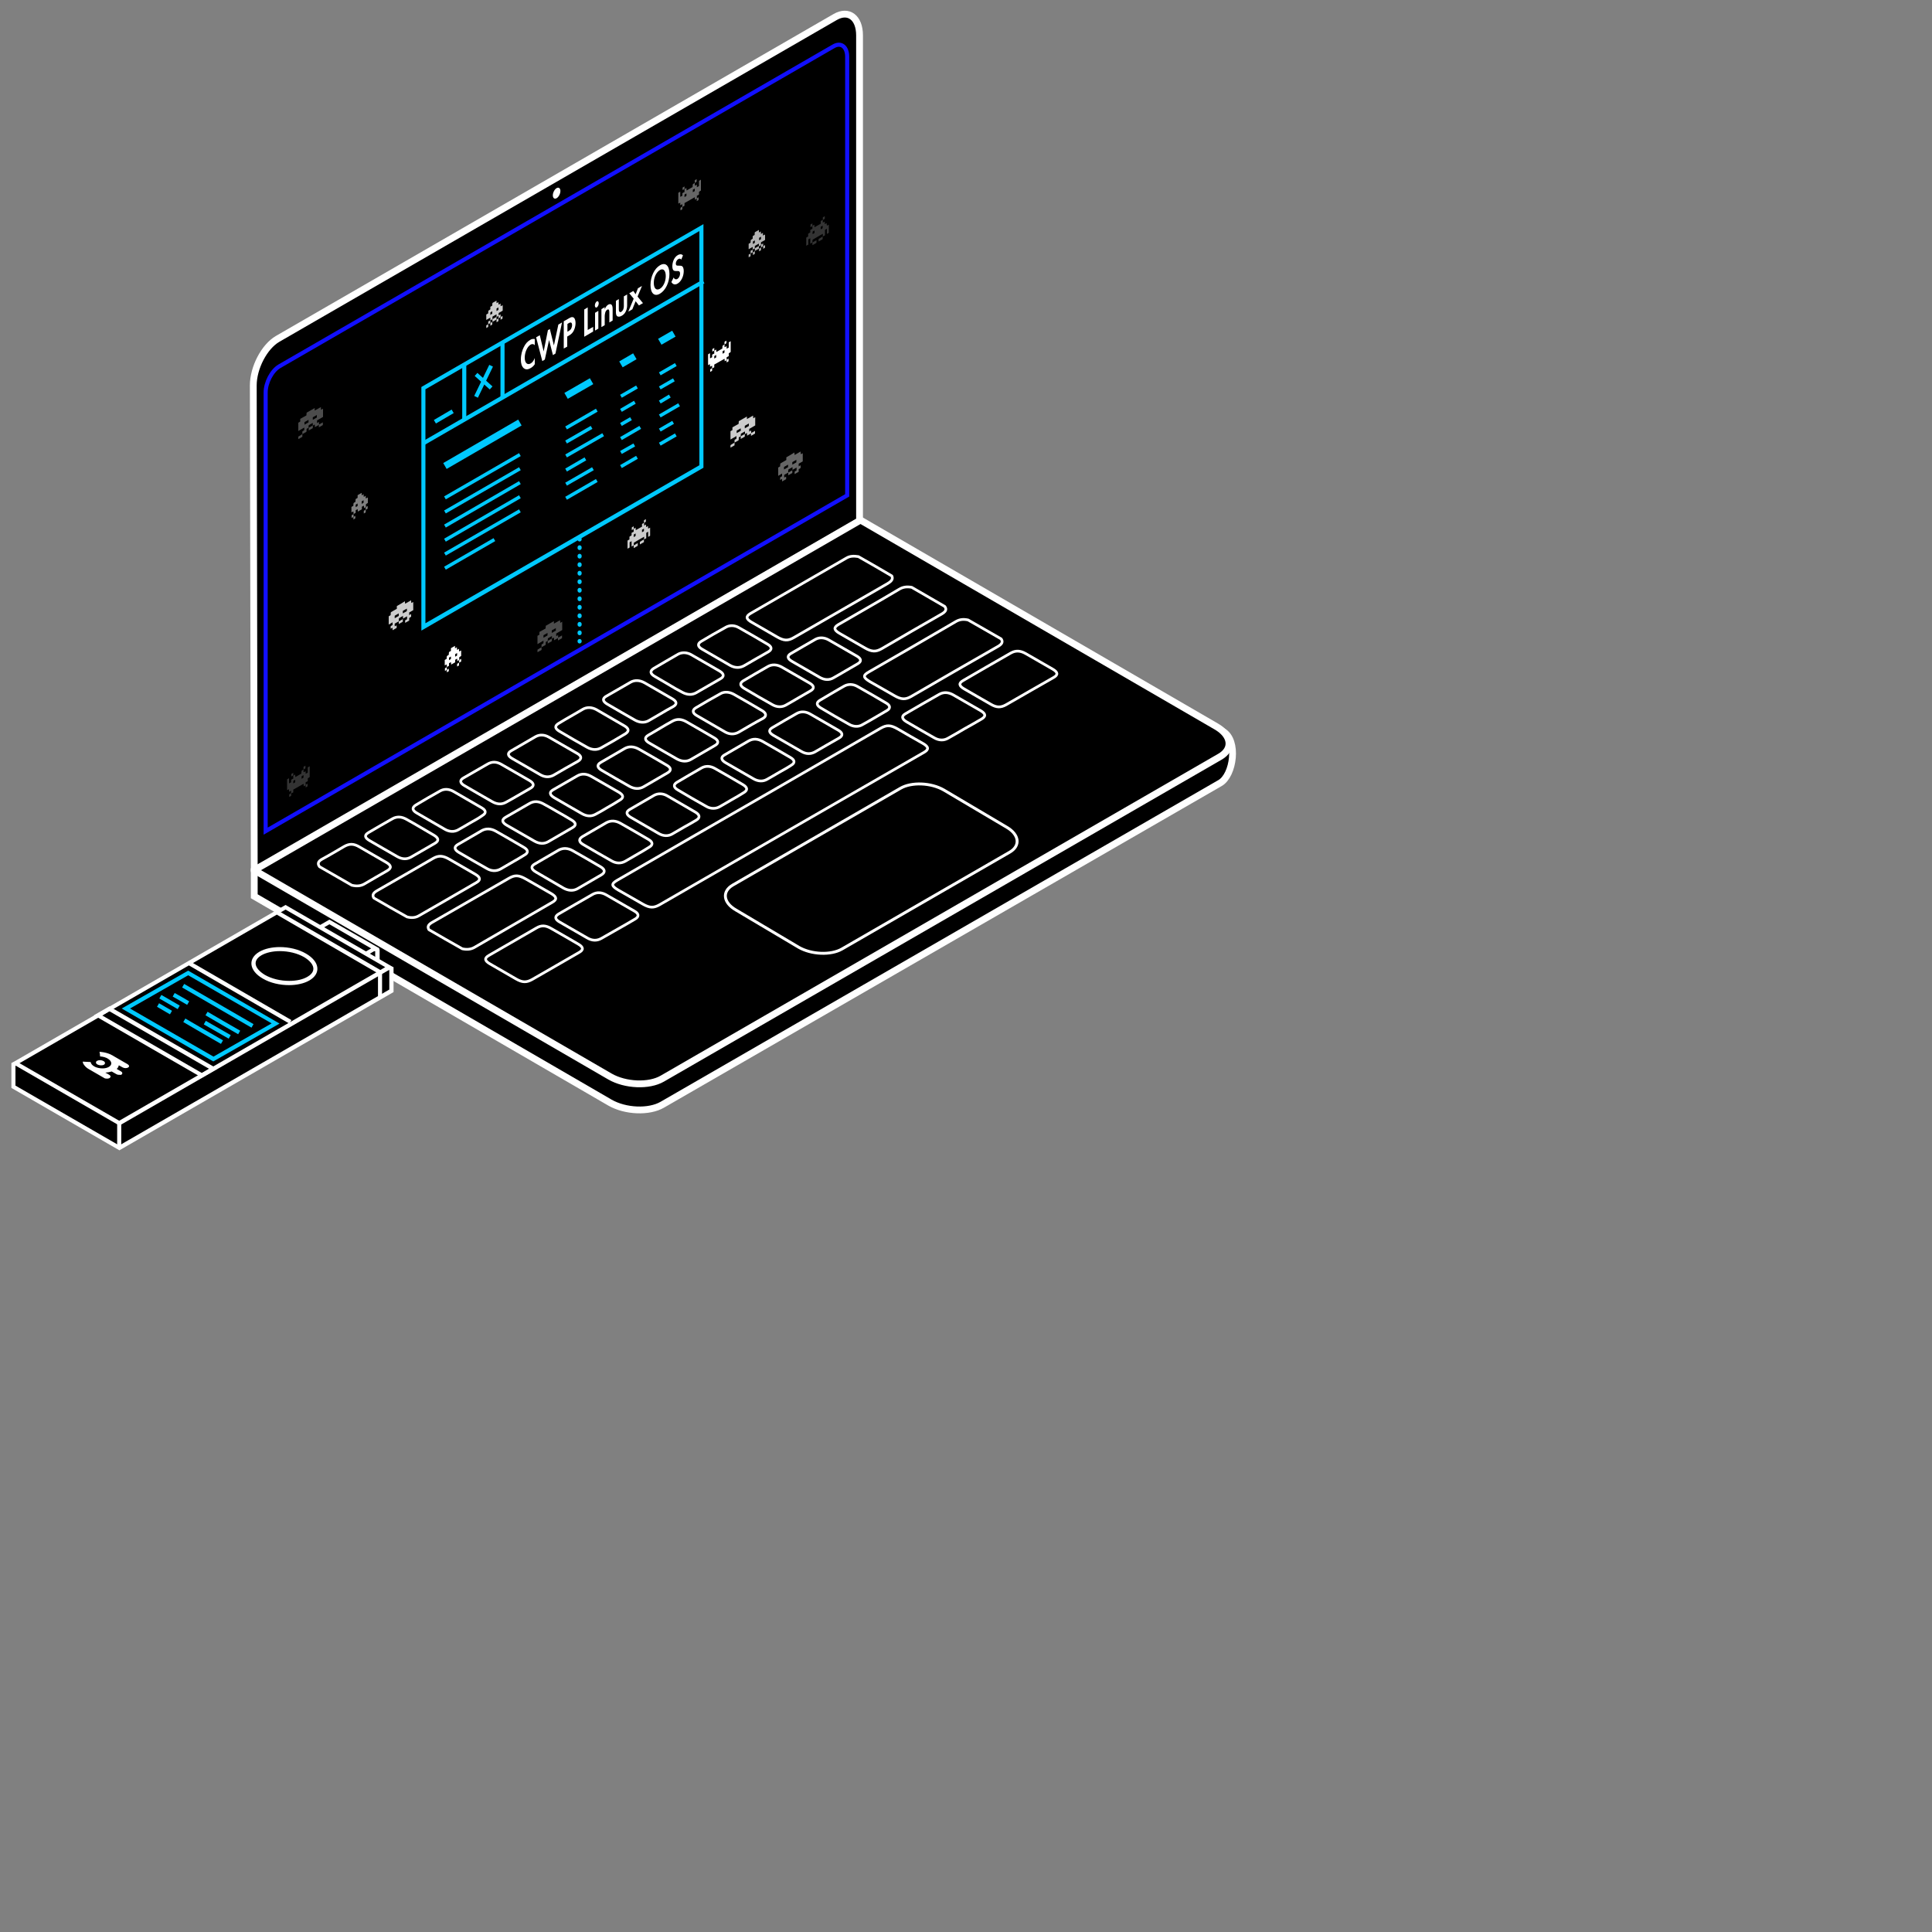 <?xml version="1.0" encoding="utf-8"?>
<!-- Generator: Adobe Illustrator 22.0.0, SVG Export Plug-In . SVG Version: 6.00 Build 0)  -->
<svg version="1.1" id="Слой_1" xmlns="http://www.w3.org/2000/svg" xmlns:xlink="http://www.w3.org/1999/xlink" x="0px" y="0px"
	 viewBox="0 0 1000 1000" style="enable-background:new 0 0 1000 1000;" xml:space="preserve">
<rect x="0" y="0" width="1000" height="1000" fill="#808080" stroke="none"/>
<style type="text/css">
	.st0{stroke:#FFFFFF;stroke-width:3.523;stroke-linejoin:round;stroke-miterlimit:10;}
	.st1{fill:none;stroke:#1210FF;stroke-width:2.114;stroke-miterlimit:10;}
	.st2{fill:#FFFFFF;}
	.st3{stroke:#FFFFFF;stroke-width:3.523;stroke-miterlimit:10;}
	.st4{stroke:#FFFFFF;stroke-width:1.404;stroke-linejoin:round;stroke-miterlimit:10;}
	.st5{stroke:#FFFFFF;stroke-width:1.5;stroke-linejoin:round;stroke-miterlimit:10;}
	.st6{opacity:0.3;}
	.st7{opacity:0.8;}
	.st8{opacity:0.4;}
	.st9{opacity:0.2;}
	.st10{opacity:0.7;}
	.st11{opacity:0.5;}
	.st12{fill:none;stroke:#00C9FF;stroke-width:2.114;stroke-miterlimit:10;}
	.st13{fill:#00C9FF;}
	.st14{fill:none;stroke:#00C9FF;stroke-width:1.762;stroke-miterlimit:10;}
	.st15{fill:none;stroke:#00C9FF;stroke-width:3.523;stroke-miterlimit:10;}
	.st16{fill:none;stroke:#00C9FF;stroke-width:2.114;stroke-linecap:round;stroke-linejoin:round;}
	.st17{fill:none;stroke:#00C9FF;stroke-width:2.114;stroke-linecap:round;stroke-linejoin:round;stroke-dasharray:0.339,4.07;}
	.st18{stroke:#FFFFFF;stroke-width:2.114;stroke-miterlimit:10;}
	.st19{fill:none;stroke:#FFFFFF;stroke-width:2.114;stroke-miterlimit:10;}
</style>
<g>
	<g>
		<g>
			<path class="st0" d="M444.9,269.7L131.6,450.9l-0.5-251.4c0-9.2,5.7-20.1,12.6-24.1L432.3,8.8c6.9-4,12.6,0.3,12.6,9.5V269.7z"/>
			<path class="st1" d="M438.5,256.4L137.5,430.2V203.2c0-5.2,3.2-11.3,7.1-13.6L431.4,24c3.9-2.3,7.1,0.2,7.1,5.4V256.4z"/>
		</g>
	</g>
	<g>
		<ellipse transform="matrix(0.392 -0.92 0.92 0.392 83.299 325.779)" class="st2" cx="288" cy="99.9" rx="3" ry="1.7"/>
	</g>
</g>
<g>
	<path class="st3" d="M131.6,463.9v-13.5l313.8-167.6l187.6,95.8c8,4.6,5.5,22.7-1.5,26.7L342.8,571.8c-6.9,4-19.1,3.5-27.1-1.1
		L131.6,463.9z"/>
	<g>
		<path class="st0" d="M131.6,450.4l313.8-181.2l184.1,106.8c8,4.6,8.9,11.7,1.9,15.7L342.8,558.3c-6.9,4-19.1,3.5-27.1-1.1
			L131.6,450.4z"/>
		<g id="F2AOKh.tif_2_">
			<g>
				<path class="st4" d="M461.6,298.1c0.8,1.7-0.3,2.8-2.1,3.9c-16.2,9.3-32.4,18.7-48.6,28c-3.1,1.8-5.2,1.7-8.8-0.4
					c-4.4-2.5-8.7-5-13-7.5c-3-1.7-3.2-3.1-0.6-4.6c16.6-9.6,33.1-19.1,49.7-28.7c1.7-1,3.7-1.1,6.1-0.7
					C450,291.3,455.8,294.7,461.6,298.1z"/>
				<path class="st4" d="M518.2,330.7c1.1,1.6,0.3,2.7-1.5,3.8c-15.1,8.6-30.1,17.3-45.1,26c-3,1.7-5.1,1.6-8.6-0.4
					c-4.2-2.4-8.4-4.8-12.6-7.2c-3.7-2.2-3.9-3.3-0.7-5.1c15-8.6,30-17.3,44.9-26c1.8-1.1,3.8-1.5,6.5-0.9
					C506.8,324.2,512.5,327.4,518.2,330.7z"/>
				<path class="st4" d="M222,481.2c-1-1.7-0.1-2.8,1.9-3.9c13.2-7.5,26.3-15.2,39.5-22.7c3.1-1.8,5.1-1.7,8.8,0.4
					c4.4,2.5,8.7,5,13.1,7.5c2.9,1.7,3.1,3.1,0.6,4.5c-13.5,7.8-27,15.6-40.4,23.4c-1.8,1-3.8,1.2-6.2,0.7
					C233.4,487.8,227.7,484.5,222,481.2z"/>
				<path class="st4" d="M489,313.9c1.2,1.6,0.4,2.7-1.4,3.8c-10.5,6-20.9,12-31.3,18.1c-3,1.7-5.1,1.6-8.6-0.4
					c-4.4-2.5-8.8-5.1-13.2-7.6c-2.9-1.7-3.1-3-0.6-4.5c10.5-6.1,21.1-12.1,31.5-18.3c1.8-1.1,3.8-1.5,6.5-1
					C477.6,307.3,483.3,310.6,489,313.9z"/>
				<path class="st4" d="M193.5,464.8c-1-1.6-0.2-2.7,1.7-3.8c9.7-5.5,19.3-11.1,29-16.7c2.8-1.6,5-1.5,8.3,0.4
					c4.5,2.6,9,5.2,13.5,7.8c2.7,1.6,2.9,3,0.6,4.3c-9.9,5.8-19.9,11.5-29.8,17.2c-1.7,1-3.7,1.2-6.1,0.6
					C204.9,471.4,199.2,468.1,193.5,464.8z"/>
				<path class="st4" d="M165.4,448.6c-1.2-1.6-0.7-2.8,1.3-3.9c3.9-2.1,7.7-4.4,11.5-6.6c2.7-1.5,4.9-1.5,7.9,0.3
					c4.6,2.6,9.1,5.3,13.7,7.9c2.8,1.6,3,3,0.6,4.4c-3.8,2.2-7.7,4.4-11.4,6.6c-1.9,1.2-4,1.6-6.9,0.9
					C176.5,455,170.9,451.8,165.4,448.6z"/>
				<path class="st4" d="M409.7,428.9c-22.8,13.1-45.5,26.3-68.3,39.4c-3,1.7-5.1,1.7-8.6-0.3c-4.2-2.4-8.4-4.8-12.6-7.2
					c-3.8-2.2-4-3.3-0.7-5.2c27.2-15.7,54.3-31.4,81.5-47c18.2-10.5,36.4-21,54.7-31.6c3.3-1.9,5.3-1.8,9.1,0.4
					c4.3,2.5,8.6,5,12.9,7.4c3,1.7,3.2,3.1,0.6,4.6C455.4,402.6,432.5,415.8,409.7,428.9z"/>
				<path class="st4" d="M532.7,357.9c-4,2.3-8,4.6-12,6.9c-2.7,1.5-4.9,1.5-7.9-0.3c-4.6-2.6-9.2-5.3-13.7-7.9
					c-2.8-1.6-3-3-0.5-4.4c8.2-4.8,16.4-9.5,24.6-14.2c2.5-1.4,4.9-1.3,7.7,0.3c4.6,2.7,9.3,5.3,13.9,8c2.8,1.6,3,3,0.5,4.4
					C541.1,353.1,536.9,355.5,532.7,357.9z"/>
				<path class="st4" d="M287.4,500.1c-4,2.3-8,4.6-12,6.9c-2.9,1.6-5,1.6-8.3-0.3c-4.5-2.6-9-5.2-13.5-7.8c-2.8-1.6-3-3-0.5-4.4
					c8.2-4.7,16.4-9.5,24.6-14.2c2.5-1.5,4.8-1.4,7.8,0.4c4.6,2.6,9.2,5.3,13.7,7.9c2.8,1.6,3,3,0.5,4.4
					C295.6,495.4,291.5,497.7,287.4,500.1z"/>
				<path class="st4" d="M499.4,377.1c-2.9,1.7-5.8,3.4-8.7,5c-2.2,1.3-4.8,1.2-7.3-0.3c-4.8-2.7-9.5-5.5-14.2-8.2
					c-2.5-1.5-2.7-3-0.5-4.2c5.8-3.4,11.6-6.7,17.4-10c2.3-1.3,4.8-1.2,7.5,0.4c4.6,2.7,9.3,5.3,13.9,8c2.8,1.6,2.9,3,0.5,4.4
					C505.1,373.9,502.3,375.5,499.4,377.1z"/>
				<path class="st4" d="M319.9,480.8c-2.9,1.6-5.7,3.3-8.6,4.9c-2.3,1.3-4.7,1.3-7.3-0.2c-4.8-2.8-9.6-5.5-14.4-8.3
					c-2.4-1.4-2.6-2.8-0.5-4.1c5.9-3.4,11.7-6.8,17.7-10.2c2.1-1.2,4.6-1.1,7,0.3c4.9,2.8,9.7,5.6,14.6,8.4c2.3,1.3,2.4,2.8,0.5,4
					C325.9,477.4,322.9,479.1,319.9,480.8z"/>
				<path class="st4" d="M295.5,370.7c2.1-1.2,4.1-2.4,6.2-3.6c2.1-1.2,4.6-1.1,7,0.2c4.9,2.8,9.7,5.6,14.5,8.4
					c2.4,1.4,2.5,2.8,0.5,4.1c-4.1,2.5-8.3,4.9-12.6,7.3c-2.2,1.2-4.7,1.1-7.2-0.3c-4.8-2.7-9.5-5.4-14.2-8.2
					c-2.6-1.5-2.7-2.9-0.5-4.2C291.3,373.1,293.4,371.9,295.5,370.7z"/>
				<path class="st4" d="M243.6,425.8c-2.1,1.2-4.2,2.5-6.4,3.7c-2.1,1.2-4.6,1.1-7-0.3c-4.9-2.8-9.7-5.6-14.5-8.4
					c-2.4-1.4-2.5-2.8-0.5-4.1c4.1-2.5,8.3-4.9,12.6-7.3c2.1-1.2,4.6-1.1,7,0.3c4.9,2.8,9.7,5.6,14.5,8.4c2.4,1.4,2.4,2.8,0.4,4
					C247.8,423.5,245.7,424.6,243.6,425.8z"/>
				<path class="st4" d="M265.3,446.2c-2.1,1.2-4.1,2.4-6.2,3.6c-2.2,1.2-4.7,1.2-7.2-0.3c-4.8-2.7-9.6-5.5-14.4-8.3
					c-2.4-1.4-2.6-2.9-0.5-4.1c4.1-2.4,8.3-4.8,12.4-7.2c2.2-1.2,4.7-1.1,7.2,0.3c4.8,2.7,9.6,5.5,14.4,8.3c2.5,1.4,2.6,2.9,0.4,4.1
					C269.5,443.8,267.4,445,265.3,446.2z"/>
				<path class="st4" d="M329.8,442.2c-2.1,1.2-4.1,2.4-6.2,3.6c-2.2,1.2-4.7,1.2-7.2-0.3c-4.8-2.7-9.6-5.5-14.4-8.3
					c-2.5-1.4-2.6-2.9-0.5-4.2c4.1-2.4,8.3-4.8,12.4-7.2c2.2-1.2,4.7-1.1,7.2,0.3c4.8,2.7,9.6,5.5,14.4,8.3c2.5,1.4,2.6,2.9,0.5,4.1
					C334,439.8,331.9,441,329.8,442.2z"/>
				<path class="st4" d="M378.8,413.9c-2.1,1.2-4.2,2.5-6.4,3.7c-2,1.1-4.6,1.1-6.8-0.2c-5-2.8-9.9-5.6-14.7-8.5
					c-2.3-1.3-2.5-2.8-0.5-4c4.2-2.5,8.4-4.9,12.7-7.4c2.1-1.2,4.6-1.1,7,0.3c4.8,2.7,9.6,5.5,14.4,8.3c2.5,1.5,2.6,2.9,0.4,4.2
					C382.9,411.6,380.9,412.7,378.8,413.9z"/>
				<path class="st4" d="M391.3,341c-2.1,1.2-4.1,2.4-6.2,3.6c-2.2,1.2-4.7,1.2-7.2-0.2c-4.9-2.8-9.7-5.6-14.5-8.4
					c-2.3-1.3-2.5-2.8-0.5-4c4.2-2.5,8.5-5,12.9-7.4c2-1.1,4.5-1,6.7,0.3c5,2.8,10,5.7,14.9,8.6c2.2,1.3,2.2,2.7,0.4,3.8
					C395.6,338.6,393.4,339.8,391.3,341z"/>
				<path class="st4" d="M388.5,375.4c-2.1,1.2-4.1,2.4-6.2,3.6c-2.2,1.2-4.7,1.2-7.1-0.2c-4.9-2.8-9.7-5.6-14.5-8.4
					c-2.3-1.3-2.5-2.8-0.6-4c4.2-2.5,8.5-5,12.9-7.4c1.9-1.1,4.5-0.9,6.7,0.3c5,2.8,10,5.7,14.9,8.6c2.1,1.3,2.2,2.8,0.4,3.9
					C392.7,373,390.6,374.2,388.5,375.4z"/>
				<path class="st4" d="M345.9,354.2c-2.3-1.4-4.7-2.7-7-4.1c-2.4-1.4-2.6-2.8-0.6-4.1c4.2-2.5,8.4-4.9,12.7-7.4c2-1.1,4.7-1,7,0.4
					c4.8,2.8,9.6,5.5,14.4,8.3c2.4,1.4,2.6,2.9,0.4,4.1c-4.1,2.4-8.3,4.8-12.5,7.2c-2.2,1.2-4.6,1.1-7.2-0.3
					C350.8,357.1,348.3,355.7,345.9,354.2z"/>
				<path class="st4" d="M341.9,376.8c2-1.2,4-2.4,6.1-3.5c2.3-1.3,4.7-1.2,7.3,0.3c4.8,2.7,9.5,5.5,14.2,8.2
					c2.5,1.4,2.7,2.9,0.5,4.1c-4.1,2.4-8.3,4.8-12.4,7.2c-2.2,1.3-4.8,1.1-7.3-0.3c-4.8-2.7-9.5-5.5-14.2-8.2
					c-2.5-1.4-2.6-2.9-0.5-4.1C337.6,379.3,339.8,378.1,341.9,376.8z"/>
				<path class="st4" d="M317.2,391c2.1-1.2,4.1-2.4,6.2-3.6c2.2-1.2,4.6-1.1,7.2,0.3c4.8,2.7,9.6,5.5,14.4,8.3
					c2.5,1.4,2.6,2.9,0.4,4.1c-4.1,2.4-8.3,4.8-12.4,7.2c-2.2,1.2-4.7,1.1-7.2-0.3c-4.8-2.7-9.6-5.5-14.4-8.3
					c-2.4-1.4-2.5-2.9-0.4-4.1C313,393.4,315.1,392.2,317.2,391z"/>
				<path class="st4" d="M284.5,455.5c-2.4-1.4-4.8-2.8-7.2-4.2c-2.5-1.5-2.6-2.9-0.5-4.1c4.1-2.4,8.3-4.8,12.4-7.2
					c2.2-1.2,4.7-1.1,7.2,0.3c4.8,2.7,9.6,5.5,14.4,8.3c2.4,1.4,2.6,2.9,0.5,4.2c-4.1,2.4-8.3,4.8-12.4,7.2
					c-2.2,1.2-4.6,1.1-7.2-0.3C289.3,458.3,286.9,456.9,284.5,455.5z"/>
				<path class="st4" d="M354.1,428.1c-2.1,1.2-4.1,2.4-6.2,3.6c-2.1,1.2-4.6,1.1-7-0.3c-4.9-2.8-9.7-5.6-14.5-8.4
					c-2.3-1.4-2.5-2.8-0.5-4c4.2-2.4,8.4-4.9,12.6-7.3c2.1-1.2,4.7-1.1,7,0.3c4.9,2.8,9.7,5.6,14.5,8.4c2.3,1.4,2.4,2.9,0.4,4.1
					C358.4,425.7,356.3,426.9,354.1,428.1z"/>
				<path class="st4" d="M342,369.4c-2.1,1.2-4.1,2.4-6.2,3.6c-2.1,1.2-4.7,1.1-7.2-0.3c-4.8-2.7-9.5-5.5-14.2-8.2
					c-2.6-1.5-2.7-3-0.5-4.2c4.1-2.4,8.3-4.8,12.5-7.2c2.1-1.2,4.7-1.1,7.2,0.3c4.8,2.8,9.6,5.5,14.4,8.3c2.4,1.4,2.5,2.8,0.5,4
					C346.3,366.9,344.1,368.1,342,369.4z"/>
				<path class="st4" d="M217.6,428.2c2.3,1.4,4.7,2.7,7,4.1c2.5,1.5,2.7,2.9,0.5,4.2c-4.1,2.4-8.2,4.7-12.3,7.1
					c-2.3,1.3-4.7,1.2-7.3-0.3c-4.8-2.7-9.5-5.5-14.2-8.2c-2.6-1.5-2.8-2.9-0.5-4.2c4.1-2.4,8.2-4.8,12.3-7.1
					c2.3-1.3,4.8-1.2,7.5,0.4C212.9,425.5,215.3,426.8,217.6,428.2z"/>
				<path class="st4" d="M403.4,399.7c-2.1,1.2-4.2,2.5-6.4,3.7c-2.1,1.2-4.6,1.1-7-0.3c-4.8-2.8-9.6-5.5-14.4-8.3
					c-2.4-1.4-2.7-2.9-0.5-4.1c4.1-2.4,8.3-4.8,12.4-7.2c2.3-1.3,4.7-1.2,7.3,0.3c4.8,2.7,9.5,5.5,14.2,8.2c2.5,1.4,2.6,2.9,0.5,4.1
					C407.6,397.4,405.5,398.5,403.4,399.7z"/>
				<path class="st4" d="M413.1,361.3c-2.1,1.2-4.2,2.5-6.4,3.7c-2,1.1-4.5,1.1-6.8-0.2c-5-2.8-9.9-5.6-14.7-8.5
					c-2.2-1.3-2.4-2.7-0.5-3.9c4.2-2.5,8.5-5,12.9-7.5c2-1.1,4.5-1,6.9,0.3c4.9,2.8,9.8,5.6,14.6,8.4c2.4,1.4,2.5,2.8,0.4,4
					C417.2,358.9,415.1,360.1,413.1,361.3z"/>
				<path class="st4" d="M430.6,358.8c2.1-1.2,4.2-2.5,6.4-3.7c2-1.1,4.5-1.1,6.8,0.2c5,2.8,10,5.7,14.9,8.6
					c2.1,1.2,2.3,2.7,0.5,3.8c-4.3,2.5-8.6,5.1-13,7.5c-1.9,1.1-4.5,1-6.7-0.3c-5-2.8-9.9-5.6-14.7-8.5c-2.3-1.4-2.4-2.8-0.3-4
					C426.5,361.2,428.6,360,430.6,358.8z"/>
				<path class="st4" d="M288.4,420.1c2.5,1.4,4.9,2.8,7.4,4.3c2.4,1.4,2.6,2.8,0.5,4c-4.2,2.4-8.4,4.9-12.6,7.3
					c-2.2,1.2-4.6,1.1-7.2-0.4c-4.7-2.7-9.4-5.4-14.1-8.1c-2.6-1.5-2.9-2.9-0.7-4.2c4.1-2.4,8.3-4.8,12.5-7.2
					c2.3-1.3,4.7-1.1,7.3,0.4C283.8,417.4,286.1,418.8,288.4,420.1z"/>
				<path class="st4" d="M292.8,397.6c-2.1,1.2-4.1,2.4-6.2,3.6c-2.2,1.2-4.6,1.2-7.1-0.3c-4.8-2.8-9.6-5.5-14.4-8.3
					c-2.4-1.4-2.6-2.8-0.5-4c4.2-2.4,8.4-4.9,12.6-7.3c2.1-1.2,4.6-1.1,7,0.3c4.9,2.8,9.7,5.6,14.6,8.4c2.3,1.3,2.4,2.8,0.4,4
					C297.1,395.2,294.9,396.4,292.8,397.6z"/>
				<path class="st4" d="M268,411.8c-2,1.1-3.9,2.3-6,3.4c-2.3,1.3-4.7,1.2-7.3-0.3c-4.8-2.7-9.5-5.5-14.2-8.2
					c-2.5-1.4-2.7-2.9-0.5-4.1c4.1-2.4,8.3-4.8,12.5-7.2c2.3-1.3,4.7-1.2,7.3,0.4c4.7,2.7,9.4,5.4,14.1,8.1c2.6,1.5,2.8,2.9,0.5,4.2
					C272.2,409.4,270.1,410.6,268,411.8z"/>
				<path class="st4" d="M314.5,417.9c-2,1.2-4,2.4-6.1,3.5c-2.3,1.3-4.7,1.2-7.3-0.3c-4.8-2.7-9.5-5.5-14.2-8.2
					c-2.5-1.5-2.7-2.9-0.6-4.1c4.1-2.4,8.3-4.8,12.5-7.2c2.2-1.3,4.7-1.2,7.3,0.3c4.7,2.7,9.4,5.4,14.1,8.1c2.6,1.5,2.8,2.9,0.5,4.2
					C318.7,415.5,316.6,416.7,314.5,417.9z"/>
				<path class="st4" d="M437.7,347.2c-2.1,1.2-4.2,2.5-6.4,3.7c-2.1,1.2-4.6,1.1-7-0.3c-4.8-2.8-9.6-5.5-14.4-8.3
					c-2.4-1.4-2.6-2.8-0.6-4c4.2-2.5,8.5-4.9,12.8-7.4c2-1.1,4.5-1,6.8,0.3c4.9,2.8,9.7,5.6,14.6,8.4c2.4,1.4,2.5,2.8,0.4,4
					C441.9,344.8,439.8,346,437.7,347.2z"/>
				<path class="st4" d="M428,385.6c-2.1,1.2-4.1,2.4-6.2,3.6c-2.2,1.2-4.6,1.2-7.1-0.3c-4.8-2.8-9.6-5.5-14.4-8.3
					c-2.4-1.4-2.6-2.8-0.5-4c4.2-2.5,8.4-4.9,12.6-7.3c2.1-1.2,4.6-1.1,7,0.3c4.8,2.8,9.6,5.5,14.4,8.3c2.5,1.4,2.6,2.9,0.5,4.1
					C432.2,383.2,430.1,384.4,428,385.6z"/>
			</g>
		</g>
		<path class="st5" d="M522.6,441.1l-86.8,50.1c-5.7,3.3-15.8,2.9-22.4-0.9L380.9,471c-6.6-3.8-7.3-9.6-1.6-12.9l86.8-50.1
			c5.7-3.3,15.8-2.9,22.4,0.9l32.6,19.3C527.6,432,528.3,437.8,522.6,441.1z"/>
	</g>
</g>
<g>
	<g class="st6">
		<path class="st2" d="M159.7,221.4c-0.3,0.2-0.7,0.4-1,0.6c0,0.5,0,0.9-0.1,1.5c-0.7,0.4-1.4,0.8-2.1,1.2l0,0c0-0.4,0-0.9,0-1.4
			c0.3-0.2,0.7-0.4,1-0.7c0-0.4,0-0.8,0-1.3c-1,0.6-2,1.2-3.1,1.8c0-1.5,0-2.8,0-4.3c0.3-0.2,0.6-0.4,1-0.6c0-0.5,0-0.9,0-1.4
			c1.1-0.6,2.1-1.2,3.2-1.8c0-0.5,0.1-1,0.1-1.4c1.4-0.8,2.8-1.6,4.2-2.4c0,0.4,0,0.9,0,1.3c1.1-0.6,2.1-1.2,3.2-1.8
			c0,0.5,0,0.9,0.1,1.4c0.3-0.2,0.6-0.4,1-0.6c0,1.4,0,2.8,0,4.3c-1,0.6-2.1,1.2-3.1,1.8c0,0.5,0,0.9,0,1.4c0.3-0.2,0.6-0.4,1-0.6
			c0,0.5,0,1,0,1.5l0,0c-0.7,0.4-1.4,0.8-2.1,1.2c0-0.4,0-0.9-0.1-1.4c-0.4,0.2-0.7,0.4-1,0.6l0,0c0-0.5,0-0.9,0-1.4
			c-0.8,0.4-1.4,0.8-2.1,1.2C159.7,220.6,159.7,221,159.7,221.4L159.7,221.4z M159.7,217.3c-0.7,0.4-1.4,0.8-2.1,1.2
			c0,0.5,0,0.9,0,1.3c0.7-0.4,1.4-0.8,2.1-1.2C159.7,218.1,159.7,217.7,159.7,217.3z M161.9,217.3c0.7-0.4,1.4-0.8,2.1-1.2
			c0-0.5,0-0.9,0-1.3c-0.7,0.4-1.4,0.8-2.1,1.2C161.9,216.5,161.9,216.9,161.9,217.3z"/>
		<path class="st2" d="M165,219.8c0.7-0.4,1.4-0.8,2.1-1.2c0,0.5,0,0.9,0,1.4c-0.7,0.4-1.3,0.8-2.1,1.2
			C165.1,220.7,165.1,220.3,165,219.8C165.1,219.8,165,219.8,165,219.8z"/>
		<path class="st2" d="M156.5,224.7c0,0.4,0,0.9,0,1.4c-0.7,0.4-1.4,0.8-2.1,1.2c0-0.4,0-0.8,0-1.3
			C155.2,225.5,155.9,225.1,156.5,224.7C156.6,224.7,156.5,224.7,156.5,224.7z"/>
		<path class="st2" d="M161.9,220.2c0,0.4,0,0.9,0,1.4c-0.7,0.4-1.4,0.8-2.1,1.2c0-0.5,0-0.9,0-1.4l0,0
			C160.4,221.1,161.2,220.7,161.9,220.2L161.9,220.2z"/>
	</g>
	<g class="st6">
		<path class="st2" d="M283.5,331.7c-0.3,0.2-0.7,0.4-1,0.6c0,0.5,0,0.9-0.1,1.5c-0.7,0.4-1.4,0.8-2.1,1.2l0,0c0-0.4,0-0.9,0-1.4
			c0.3-0.2,0.7-0.4,1-0.7c0-0.4,0-0.8,0-1.3c-1,0.6-2,1.2-3.1,1.8c0-1.5,0-2.8,0-4.3c0.3-0.2,0.6-0.4,1-0.6c0-0.5,0-0.9,0-1.4
			c1.1-0.6,2.1-1.2,3.2-1.8c0-0.5,0.1-1,0.1-1.4c1.4-0.8,2.8-1.6,4.2-2.4c0,0.4,0,0.9,0,1.3c1.1-0.6,2.1-1.2,3.2-1.8
			c0,0.5,0,0.9,0.1,1.4c0.3-0.2,0.6-0.4,1-0.6c0,1.4,0,2.8,0,4.3c-1,0.6-2.1,1.2-3.1,1.8c0,0.5,0,0.9,0,1.4c0.3-0.2,0.6-0.4,1-0.6
			c0,0.5,0,1,0,1.5l0,0c-0.7,0.4-1.4,0.8-2.1,1.2c0-0.4,0-0.9-0.1-1.4c-0.4,0.2-0.7,0.4-1,0.6l0,0c0-0.5,0-0.9,0-1.4
			c-0.8,0.4-1.4,0.8-2.1,1.2C283.5,330.9,283.5,331.3,283.5,331.7L283.5,331.7z M283.4,327.6c-0.7,0.4-1.4,0.8-2.1,1.2
			c0,0.5,0,0.9,0,1.3c0.7-0.4,1.4-0.8,2.1-1.2C283.4,328.4,283.4,328,283.4,327.6z M285.6,327.6c0.7-0.4,1.4-0.8,2.1-1.2
			c0-0.5,0-0.9,0-1.3c-0.7,0.4-1.4,0.8-2.1,1.2C285.6,326.8,285.6,327.2,285.6,327.6z"/>
		<path class="st2" d="M288.8,330.1c0.7-0.4,1.4-0.8,2.1-1.2c0,0.5,0,0.9,0,1.4c-0.7,0.4-1.3,0.8-2.1,1.2
			C288.8,331,288.8,330.5,288.8,330.1C288.8,330.1,288.8,330.1,288.8,330.1z"/>
		<path class="st2" d="M280.3,335c0,0.4,0,0.9,0,1.4c-0.7,0.4-1.4,0.8-2.1,1.2c0-0.4,0-0.8,0-1.3C278.9,335.8,279.6,335.4,280.3,335
			C280.3,335,280.3,335,280.3,335z"/>
		<path class="st2" d="M285.6,330.5c0,0.4,0,0.9,0,1.4c-0.7,0.4-1.4,0.8-2.1,1.2c0-0.5,0-0.9,0-1.4l0,0
			C284.2,331.4,284.9,330.9,285.6,330.5L285.6,330.5z"/>
	</g>
	<g class="st7">
		<path class="st2" d="M383.4,225.8c-0.3,0.2-0.7,0.4-1,0.6c0,0.5,0,0.9-0.1,1.5c-0.7,0.4-1.4,0.8-2.1,1.2l0,0c0-0.4,0-0.9,0-1.4
			c0.3-0.2,0.7-0.4,1-0.7c0-0.4,0-0.8,0-1.3c-1,0.6-2,1.2-3.1,1.8c0-1.5,0-2.8,0-4.3c0.3-0.2,0.6-0.4,1-0.6c0-0.5,0-0.9,0-1.4
			c1.1-0.6,2.1-1.2,3.2-1.8c0-0.5,0.1-1,0.1-1.4c1.4-0.8,2.8-1.6,4.2-2.4c0,0.4,0,0.9,0,1.3c1.1-0.6,2.1-1.2,3.2-1.8
			c0,0.5,0,0.9,0.1,1.4c0.3-0.2,0.6-0.4,1-0.6c0,1.4,0,2.8,0,4.3c-1,0.6-2.1,1.2-3.1,1.8c0,0.5,0,0.9,0,1.4c0.3-0.2,0.6-0.4,1-0.6
			c0,0.5,0,1,0,1.5l0,0c-0.7,0.4-1.4,0.8-2.1,1.2c0-0.4,0-0.9-0.1-1.4c-0.4,0.2-0.7,0.4-1,0.6l0,0c0-0.5,0-0.9,0-1.4
			c-0.8,0.4-1.4,0.8-2.1,1.2C383.4,225,383.4,225.4,383.4,225.8L383.4,225.8z M383.4,221.7c-0.7,0.4-1.4,0.8-2.1,1.2
			c0,0.5,0,0.9,0,1.3c0.7-0.4,1.4-0.8,2.1-1.2C383.4,222.5,383.4,222.1,383.4,221.7z M385.5,221.7c0.7-0.4,1.4-0.8,2.1-1.2
			c0-0.5,0-0.9,0-1.3c-0.7,0.4-1.4,0.8-2.1,1.2C385.5,220.9,385.5,221.3,385.5,221.7z"/>
		<path class="st2" d="M388.7,224.2c0.7-0.4,1.4-0.8,2.1-1.2c0,0.5,0,0.9,0,1.4c-0.7,0.4-1.3,0.8-2.1,1.2
			C388.7,225.1,388.7,224.6,388.7,224.2C388.7,224.2,388.7,224.2,388.7,224.2z"/>
		<path class="st2" d="M380.2,229.1c0,0.4,0,0.9,0,1.4c-0.7,0.4-1.4,0.8-2.1,1.2c0-0.4,0-0.8,0-1.3
			C378.8,229.9,379.5,229.5,380.2,229.1C380.2,229.1,380.2,229.1,380.2,229.1z"/>
		<path class="st2" d="M385.5,224.6c0,0.4,0,0.9,0,1.4c-0.7,0.4-1.4,0.8-2.1,1.2c0-0.5,0-0.9,0-1.4l0,0
			C384.1,225.5,384.8,225,385.5,224.6L385.5,224.6z"/>
	</g>
	<g class="st7">
		<path class="st2" d="M206.4,321.6c-0.7,0.4-1.4,0.8-2.1,1.2c0,0.5,0,0.9,0,1.4c0.3-0.2,0.6-0.3,1-0.5c0,0.4,0,0.8,0,1.3
			c-0.7,0.4-1.3,0.8-2.1,1.2c0-0.4,0-0.8,0-1.3c-0.3,0.2-0.6,0.3-1,0.5c0-0.4,0-0.9,0-1.3c0.3-0.2,0.6-0.4,1-0.6c0-0.4,0-0.8,0-1.4
			c-0.7,0.4-1.3,0.8-2,1.2c0-1.5,0-2.8,0-4.3c0.3-0.2,0.6-0.4,1-0.6c0-0.5,0-0.9,0.1-1.5c1-0.6,2.1-1.2,3.1-1.8c0-0.5,0-0.9,0-1.4
			c1.4-0.8,2.8-1.6,4.2-2.5c0,0.4,0,0.8,0.1,1.3c1-0.6,2.1-1.2,3.1-1.8c0,0.5,0,0.9,0.1,1.4c0.3-0.2,0.7-0.3,1-0.5
			c0,1.4,0,2.7,0,4.2c-0.7,0.4-1.3,0.8-2.1,1.2c0,0.5,0,0.9,0,1.4c0.3-0.2,0.6-0.4,1-0.6c0,0.5,0,0.9,0,1.4c-0.3,0.2-0.6,0.4-1,0.7
			c0,0.4,0,0.8,0,1.3c-0.7,0.4-1.4,0.8-2.1,1.2c0-0.4,0-0.8,0-1.3c0.3-0.2,0.6-0.4,1-0.6c0-0.5,0-0.9,0-1.5
			c-0.7,0.4-1.4,0.8-2.1,1.2l0,0c0-0.5,0-0.9,0-1.4c-0.8,0.4-1.4,0.8-2.1,1.2C206.4,320.8,206.4,321.2,206.4,321.6L206.4,321.6z
			 M208.5,317.5c0.7-0.4,1.4-0.8,2.1-1.2c0-0.5,0-0.9,0-1.3c-0.7,0.4-1.4,0.8-2.1,1.2C208.5,316.7,208.5,317.1,208.5,317.5z
			 M204.3,320c0.7-0.4,1.4-0.8,2.1-1.2c0-0.5,0-0.9,0-1.3c-0.7,0.4-1.4,0.8-2.1,1.2C204.3,319.2,204.3,319.5,204.3,320z"/>
		<path class="st2" d="M208.5,320.4c0,0.4,0,0.9,0,1.4c-0.7,0.4-1.4,0.8-2.1,1.2c0-0.5,0-0.9,0-1.4l0,0
			C207.1,321.3,207.8,320.9,208.5,320.4L208.5,320.4z"/>
	</g>
	<g class="st8">
		<path class="st2" d="M408,244.6c-0.7,0.4-1.4,0.8-2.1,1.2c0,0.5,0,0.9,0,1.4c0.3-0.2,0.6-0.3,1-0.5c0,0.4,0,0.8,0,1.3
			c-0.7,0.4-1.3,0.8-2.1,1.2c0-0.4,0-0.8,0-1.3c-0.3,0.2-0.6,0.3-1,0.5c0-0.4,0-0.9,0-1.3c0.3-0.2,0.6-0.4,1-0.6c0-0.4,0-0.8,0-1.4
			c-0.7,0.4-1.3,0.8-2,1.2c0-1.5,0-2.8,0-4.3c0.3-0.2,0.6-0.4,1-0.6c0-0.5,0-0.9,0.1-1.5c1-0.6,2.1-1.2,3.1-1.8c0-0.5,0-0.9,0-1.4
			c1.4-0.8,2.8-1.6,4.2-2.5c0,0.4,0,0.8,0.1,1.3c1-0.6,2.1-1.2,3.1-1.8c0,0.5,0,0.9,0.1,1.4c0.3-0.2,0.7-0.3,1-0.5
			c0,1.4,0,2.7,0,4.2c-0.7,0.4-1.3,0.8-2.1,1.2c0,0.5,0,0.9,0,1.4c0.3-0.2,0.6-0.4,1-0.6c0,0.5,0,0.9,0,1.4c-0.3,0.2-0.6,0.4-1,0.7
			c0,0.4,0,0.8,0,1.3c-0.7,0.4-1.4,0.8-2.1,1.2c0-0.4,0-0.8,0-1.3c0.3-0.2,0.6-0.4,1-0.6c0-0.5,0-0.9,0-1.5
			c-0.7,0.4-1.4,0.8-2.1,1.2l0,0c0-0.5,0-0.9,0-1.4c-0.8,0.4-1.4,0.8-2.1,1.2C407.9,243.8,407.9,244.2,408,244.6L408,244.6z
			 M410.1,240.5c0.7-0.4,1.4-0.8,2.1-1.2c0-0.5,0-0.9,0-1.3c-0.7,0.4-1.4,0.8-2.1,1.2C410.1,239.7,410.1,240.1,410.1,240.5z
			 M405.8,243c0.7-0.4,1.4-0.8,2.1-1.2c0-0.5,0-0.9,0-1.3c-0.7,0.4-1.4,0.8-2.1,1.2C405.8,242.1,405.8,242.5,405.8,243z"/>
		<path class="st2" d="M410.1,243.4c0,0.4,0,0.9,0,1.4c-0.7,0.4-1.4,0.8-2.1,1.2c0-0.5,0-0.9,0-1.4l0,0
			C408.7,244.2,409.4,243.8,410.1,243.4L410.1,243.4z"/>
	</g>
	<g class="st9">
		<path class="st2" d="M157.1,398.3c0,0.4,0,0.9,0,1.4c0.4-0.2,0.7-0.3,1.1-0.5c0,0.4,0,0.8,0,1.3c0.4-0.2,0.7-0.4,1.1-0.6
			c0-0.9,0-1.8,0-2.7c0.4-0.2,0.7-0.4,1-0.6c0,1.8,0,3.7,0,5.6c-0.3,0.2-0.6,0.4-1,0.7c0,0.4,0,0.9,0,1.4c-0.3,0.2-0.6,0.4-1.1,0.6
			c0,0.6,0,1,0,1.5l0,0c-0.3,0.2-0.7,0.4-1,0.6c0-0.4,0-0.9-0.1-1.3c-1.8,1-3.5,2-5.3,3c0,0.4,0,0.9,0,1.4c-0.4,0.2-0.7,0.4-1.1,0.6
			l0,0c0-0.4,0-0.9,0-1.4c-0.4,0.2-0.7,0.3-1.1,0.5c0-0.4,0-0.8,0-1.3c-0.4,0.2-0.7,0.3-1,0.5c0-1.9,0-3.7,0-5.6
			c0.3-0.2,0.6-0.4,1-0.6c0,0.9,0,1.8,0,2.7c0.4-0.2,0.7-0.4,1.1-0.6c0-0.4,0-0.8,0-1.3c0.3-0.2,0.6-0.4,1.1-0.6c0-0.6,0-1,0-1.5
			l0,0c0.3-0.2,0.7-0.4,1-0.6c0,0.4,0,0.9,0.1,1.3c1-0.6,2-1.2,3.1-1.8c0-0.4,0-0.9,0.1-1.4C156.4,398.7,156.8,398.5,157.1,398.3
			L157.1,398.3z M157.1,401.2c-0.4,0.2-0.7,0.4-1,0.6c0,0.5,0,0.9,0,1.3c0.4-0.2,0.7-0.4,1-0.6C157.1,402,157.1,401.6,157.1,401.2z
			 M152.8,403.6c-0.4,0.2-0.7,0.4-1,0.6c0,0.5,0,0.9,0,1.3c0.4-0.2,0.7-0.4,1-0.6C152.8,404.5,152.8,404.1,152.8,403.6z"/>
		<path class="st2" d="M158.2,406.2c0.3-0.2,0.7-0.4,1-0.6c0,0.5,0,0.9,0,1.4c-0.3,0.2-0.6,0.4-1,0.6
			C158.2,407.1,158.2,406.6,158.2,406.2C158.2,406.2,158.2,406.2,158.2,406.2z"/>
		<path class="st2" d="M150.7,410.5c0,0.4,0,0.9,0,1.4c-0.3,0.2-0.7,0.4-1,0.6c0-0.4,0-0.8,0-1.3
			C150.1,410.9,150.4,410.7,150.7,410.5C150.8,410.5,150.7,410.5,150.7,410.5z"/>
		<path class="st2" d="M151.8,401.3c-0.3,0.2-0.7,0.4-1,0.6c0-0.4,0-0.9,0-1.3c0.3-0.2,0.6-0.4,1-0.6
			C151.8,400.5,151.8,400.9,151.8,401.3C151.8,401.4,151.8,401.3,151.8,401.3z"/>
		<path class="st2" d="M157.1,398.3c0-0.4,0-0.9,0-1.4c0.3-0.2,0.7-0.4,1-0.6c0,0.4,0,0.8,0,1.3
			C157.8,397.9,157.5,398.1,157.1,398.3C157.1,398.3,157.1,398.3,157.1,398.3z"/>
	</g>
	<g class="st8">
		<path class="st2" d="M359.6,94.7c0,0.4,0,0.9,0,1.4c0.4-0.2,0.7-0.3,1.1-0.5c0,0.4,0,0.8,0,1.3c0.4-0.2,0.7-0.4,1.1-0.6
			c0-0.9,0-1.8,0-2.7c0.4-0.2,0.7-0.4,1-0.6c0,1.8,0,3.7,0,5.6c-0.3,0.2-0.6,0.4-1,0.7c0,0.4,0,0.9,0,1.4c-0.3,0.2-0.6,0.4-1.1,0.6
			c0,0.6,0,1,0,1.5l0,0c-0.3,0.2-0.7,0.4-1,0.6c0-0.4,0-0.9-0.1-1.3c-1.8,1-3.5,2-5.3,3c0,0.4,0,0.9,0,1.4c-0.4,0.2-0.7,0.4-1.1,0.6
			l0,0c0-0.4,0-0.9,0-1.4c-0.4,0.2-0.7,0.3-1.1,0.5c0-0.4,0-0.8,0-1.3c-0.4,0.2-0.7,0.3-1,0.5c0-1.9,0-3.7,0-5.6
			c0.3-0.2,0.6-0.4,1-0.6c0,0.9,0,1.8,0,2.7c0.4-0.2,0.7-0.4,1.1-0.6c0-0.4,0-0.8,0-1.3c0.3-0.2,0.6-0.4,1.1-0.6c0-0.6,0-1,0-1.5
			l0,0c0.3-0.2,0.7-0.4,1-0.6c0,0.4,0,0.9,0.1,1.3c1-0.6,2-1.2,3.1-1.8c0-0.4,0-0.9,0.1-1.4C358.9,95.1,359.3,94.9,359.6,94.7
			L359.6,94.7z M359.6,97.6c-0.4,0.2-0.7,0.4-1,0.6c0,0.5,0,0.9,0,1.3c0.4-0.2,0.7-0.4,1-0.6C359.6,98.5,359.6,98.1,359.6,97.6z
			 M355.3,100.1c-0.4,0.2-0.7,0.4-1,0.6c0,0.5,0,0.9,0,1.3c0.4-0.2,0.7-0.4,1-0.6C355.3,100.9,355.3,100.5,355.3,100.1z"/>
		<path class="st2" d="M360.6,102.7c0.3-0.2,0.7-0.4,1-0.6c0,0.5,0,0.9,0,1.4c-0.3,0.2-0.6,0.4-1,0.6
			C360.7,103.5,360.7,103.1,360.6,102.7C360.7,102.6,360.6,102.7,360.6,102.7z"/>
		<path class="st2" d="M353.2,106.9c0,0.4,0,0.9,0,1.4c-0.3,0.2-0.7,0.4-1,0.6c0-0.4,0-0.8,0-1.3
			C352.5,107.3,352.9,107.1,353.2,106.9C353.2,106.9,353.2,106.9,353.2,106.9z"/>
		<path class="st2" d="M354.3,97.8c-0.3,0.2-0.7,0.4-1,0.6c0-0.4,0-0.9,0-1.3c0.3-0.2,0.6-0.4,1-0.6
			C354.3,96.9,354.3,97.4,354.3,97.8C354.3,97.8,354.3,97.8,354.3,97.8z"/>
		<path class="st2" d="M359.6,94.7c0-0.4,0-0.9,0-1.4c0.3-0.2,0.7-0.4,1-0.6c0,0.4,0,0.8,0,1.3C360.3,94.3,359.9,94.5,359.6,94.7
			C359.6,94.7,359.6,94.7,359.6,94.7z"/>
	</g>
	<g>
		<path class="st2" d="M375,178.3c0,0.4,0,0.9,0,1.4c0.4-0.2,0.7-0.3,1.1-0.5c0,0.4,0,0.8,0,1.3c0.4-0.2,0.7-0.4,1.1-0.6
			c0-0.9,0-1.8,0-2.7c0.4-0.2,0.7-0.4,1-0.6c0,1.8,0,3.7,0,5.6c-0.3,0.2-0.6,0.4-1,0.7c0,0.4,0,0.9,0,1.4c-0.3,0.2-0.6,0.4-1.1,0.6
			c0,0.6,0,1,0,1.5l0,0c-0.3,0.2-0.7,0.4-1,0.6c0-0.4,0-0.9-0.1-1.3c-1.8,1-3.5,2-5.3,3c0,0.4,0,0.9,0,1.4c-0.4,0.2-0.7,0.4-1.1,0.6
			l0,0c0-0.4,0-0.9,0-1.4c-0.4,0.2-0.7,0.3-1.1,0.5c0-0.4,0-0.8,0-1.3c-0.4,0.2-0.7,0.3-1,0.5c0-1.9,0-3.7,0-5.6
			c0.3-0.2,0.6-0.4,1-0.6c0,0.9,0,1.8,0,2.7c0.4-0.2,0.7-0.4,1.1-0.6c0-0.4,0-0.8,0-1.3c0.3-0.2,0.6-0.4,1.1-0.6c0-0.6,0-1,0-1.5
			l0,0c0.3-0.2,0.7-0.4,1-0.6c0,0.4,0,0.9,0.1,1.3c1-0.6,2-1.2,3.1-1.8c0-0.4,0-0.9,0.1-1.4C374.3,178.7,374.7,178.5,375,178.3
			L375,178.3z M375,181.2c-0.4,0.2-0.7,0.4-1,0.6c0,0.5,0,0.9,0,1.3c0.4-0.2,0.7-0.4,1-0.6C375,182.1,375,181.7,375,181.2z
			 M370.7,183.7c-0.4,0.2-0.7,0.4-1,0.6c0,0.5,0,0.9,0,1.3c0.4-0.2,0.7-0.4,1-0.6C370.7,184.5,370.7,184.1,370.7,183.7z"/>
		<path class="st2" d="M376.1,186.2c0.3-0.2,0.7-0.4,1-0.6c0,0.5,0,0.9,0,1.4c-0.3,0.2-0.6,0.4-1,0.6
			C376.1,187.1,376.1,186.7,376.1,186.2C376.1,186.2,376.1,186.2,376.1,186.2z"/>
		<path class="st2" d="M368.6,190.5c0,0.4,0,0.9,0,1.4c-0.3,0.2-0.7,0.4-1,0.6c0-0.4,0-0.8,0-1.3
			C367.9,190.9,368.3,190.7,368.6,190.5C368.6,190.5,368.6,190.5,368.6,190.5z"/>
		<path class="st2" d="M369.7,181.4c-0.3,0.2-0.7,0.4-1,0.6c0-0.4,0-0.9,0-1.3c0.3-0.2,0.6-0.4,1-0.6
			C369.7,180.5,369.7,181,369.7,181.4C369.7,181.4,369.7,181.4,369.7,181.4z"/>
		<path class="st2" d="M375,178.3c0-0.4,0-0.9,0-1.4c0.3-0.2,0.7-0.4,1-0.6c0,0.4,0,0.8,0,1.3C375.7,177.9,375.3,178.1,375,178.3
			C375,178.3,375,178.3,375,178.3z"/>
	</g>
	<g class="st9">
		<path class="st2" d="M420.5,125.5c-0.3,0.2-0.7,0.4-1.1,0.6c0-0.9,0-1.8,0-2.8c-0.4,0.2-0.7,0.4-1,0.6c0,0.9,0,1.8,0,2.7
			c-0.4,0.2-0.7,0.4-1.1,0.6c0-1.4,0-2.7,0-4.2c0.3-0.2,0.6-0.4,1-0.6c0-0.5,0-0.9,0-1.4c0.4-0.3,0.7-0.5,1.1-0.7c0-0.4,0-0.8,0-1.3
			c0.4-0.2,0.7-0.4,1.1-0.6c0-0.6,0-1,0-1.5l0,0c0.3-0.2,0.7-0.4,1-0.6c0,0.4,0,0.9,0.1,1.3c1.1-0.6,2.1-1.2,3.2-1.8
			c0-0.4,0-0.9,0-1.4c0.4-0.2,0.7-0.4,1.1-0.6l0,0c0,0.4,0,0.9,0,1.4c0.4-0.2,0.7-0.3,1-0.5c0,0.4,0,0.8,0,1.3
			c0.3-0.2,0.6-0.3,1-0.5c0,0.4,0,0.8,0.1,1.3c0.3-0.2,0.7-0.3,1-0.5c0,1.4,0,2.7,0,4.2c-0.3,0.2-0.6,0.4-1,0.6c0-0.9,0-1.8,0-2.7
			c-0.4,0.2-0.7,0.4-1,0.6c0,0.9,0,1.8,0,2.8c-0.4,0.2-0.8,0.4-1.1,0.6l0,0c0-0.4,0-0.9,0-1.4c-1.8,1-3.5,2-5.3,3.1
			C420.5,124.6,420.5,125.1,420.5,125.5L420.5,125.5z M424.8,118.7c0.4-0.2,0.7-0.4,1-0.6c0-0.5,0-0.9,0-1.3c-0.3,0.2-0.7,0.4-1,0.6
			C424.8,117.8,424.8,118.2,424.8,118.7z M421.6,119.3c-0.4,0.2-0.7,0.4-1,0.6c0,0.5,0,0.9,0,1.3c0.4-0.2,0.7-0.4,1-0.6
			C421.6,120.2,421.6,119.8,421.6,119.3z"/>
		<path class="st2" d="M425.8,122.4c0,0.4,0,0.9,0,1.4c-0.7,0.4-1.4,0.8-2.1,1.2c0-0.4,0-0.8,0-1.3
			C424.5,123.2,425.2,122.8,425.8,122.4C425.9,122.4,425.8,122.4,425.8,122.4z"/>
		<path class="st2" d="M420.5,125.5c0.7-0.4,1.4-0.8,2.1-1.2c0,0.5,0,0.9,0,1.4c-0.7,0.4-1.3,0.8-2.1,1.2
			C420.5,126.4,420.5,125.9,420.5,125.5C420.5,125.5,420.5,125.5,420.5,125.5z"/>
		<path class="st2" d="M420.5,117c-0.3,0.2-0.7,0.4-1,0.6c0-0.4,0-0.9,0-1.4c0.3-0.2,0.6-0.4,1-0.6
			C420.5,116.1,420.5,116.5,420.5,117C420.5,117,420.5,117,420.5,117z"/>
		<path class="st2" d="M425.9,113.9c0-0.4,0-0.9,0-1.4c0.3-0.2,0.7-0.4,1-0.6c0,0.4,0,0.8,0,1.3
			C426.5,113.5,426.2,113.7,425.9,113.9C425.8,113.9,425.9,113.9,425.9,113.9z"/>
	</g>
	<g class="st7">
		<path class="st2" d="M328,282.3c-0.3,0.2-0.7,0.4-1.1,0.6c0-0.9,0-1.8,0-2.8c-0.4,0.2-0.7,0.4-1,0.6c0,0.9,0,1.8,0,2.7
			c-0.4,0.2-0.7,0.4-1.1,0.6c0-1.4,0-2.7,0-4.2c0.3-0.2,0.6-0.4,1-0.6c0-0.5,0-0.9,0-1.4c0.4-0.3,0.7-0.5,1.1-0.7c0-0.4,0-0.8,0-1.3
			c0.4-0.2,0.7-0.4,1.1-0.6c0-0.6,0-1,0-1.5l0,0c0.3-0.2,0.7-0.4,1-0.6c0,0.4,0,0.9,0.1,1.3c1.1-0.6,2.1-1.2,3.2-1.8
			c0-0.4,0-0.9,0-1.4c0.4-0.2,0.7-0.4,1.1-0.6l0,0c0,0.4,0,0.9,0,1.4c0.4-0.2,0.7-0.3,1-0.5c0,0.4,0,0.8,0,1.3
			c0.3-0.2,0.6-0.3,1-0.5c0,0.4,0,0.8,0.1,1.3c0.3-0.2,0.7-0.3,1-0.5c0,1.4,0,2.7,0,4.2c-0.3,0.2-0.6,0.4-1,0.6c0-0.9,0-1.8,0-2.7
			c-0.4,0.2-0.7,0.4-1,0.6c0,0.9,0,1.8,0,2.8c-0.4,0.2-0.8,0.4-1.1,0.6l0,0c0-0.4,0-0.9,0-1.4c-1.8,1-3.5,2-5.3,3.1
			C328,281.4,328,281.9,328,282.3L328,282.3z M332.3,275.5c0.4-0.2,0.7-0.4,1-0.6c0-0.5,0-0.9,0-1.3c-0.3,0.2-0.7,0.4-1,0.6
			C332.3,274.6,332.3,275,332.3,275.5z M329,276.1c-0.4,0.2-0.7,0.4-1,0.6c0,0.5,0,0.9,0,1.3c0.4-0.2,0.7-0.4,1-0.6
			C329,277,329,276.6,329,276.1z"/>
		<path class="st2" d="M333.3,279.2c0,0.4,0,0.9,0,1.4c-0.7,0.4-1.4,0.8-2.1,1.2c0-0.4,0-0.8,0-1.3
			C331.9,280,332.6,279.6,333.3,279.2C333.3,279.2,333.3,279.2,333.3,279.2z"/>
		<path class="st2" d="M328,282.3c0.7-0.4,1.4-0.8,2.1-1.2c0,0.5,0,0.9,0,1.4c-0.7,0.4-1.3,0.8-2.1,1.2
			C328,283.2,328,282.7,328,282.3C328,282.3,328,282.3,328,282.3z"/>
		<path class="st2" d="M328,273.8c-0.3,0.2-0.7,0.4-1,0.6c0-0.4,0-0.9,0-1.4c0.3-0.2,0.6-0.4,1-0.6C328,272.9,328,273.3,328,273.8
			C328,273.8,328,273.8,328,273.8z"/>
		<path class="st2" d="M333.3,270.7c0-0.4,0-0.9,0-1.4c0.3-0.2,0.7-0.4,1-0.6c0,0.4,0,0.8,0,1.3C334,270.3,333.6,270.5,333.3,270.7
			C333.3,270.7,333.3,270.7,333.3,270.7z"/>
	</g>
	<g class="st7">
		<path class="st2" d="M253.8,165.8c0-0.4,0-0.9,0-1.4c-0.7,0.4-1.4,0.8-2.1,1.2c0-1,0-1.9,0-2.8c0.3-0.2,0.6-0.4,1-0.6
			c0-0.5,0-0.9,0.1-1.4c0.3-0.2,0.7-0.4,1-0.7c0-0.4,0-0.8,0-1.3c0.4-0.2,0.7-0.4,1-0.6c0-0.5,0-1,0.1-1.4c0.7-0.4,1.4-0.8,2.1-1.2
			c0,0.4,0,0.9,0,1.3c0.4-0.2,0.7-0.3,1-0.5c0,0.4,0,0.9,0.1,1.3c0.3-0.2,0.6-0.4,1-0.6c0,0.5,0,0.9,0,1.4c0.4-0.2,0.7-0.3,1.1-0.5
			c0,0.9,0,1.8,0,2.8c-0.7,0.4-1.3,0.8-2.1,1.2c0,0.5,0,1,0,1.5c0,0,0,0,0,0c-0.4,0.2-0.7,0.4-1.1,0.6l0,0c0-0.5,0-0.9,0-1.4
			c-0.8,0.4-1.4,0.8-2.1,1.2c0,0.5,0,0.9,0,1.4l0,0C254.5,165.4,254.1,165.6,253.8,165.8L253.8,165.8z M257,159.7c0,0.5,0,0.9,0,1.3
			c0.4-0.2,0.7-0.4,1-0.6c0-0.5,0-0.9,0-1.3C257.7,159.3,257.4,159.5,257,159.7z M254.8,162.4c0-0.5,0-0.9,0-1.3
			c-0.4,0.2-0.7,0.4-1,0.6c0,0.5,0,0.9,0,1.3C254.2,162.7,254.5,162.5,254.8,162.4z"/>
		<path class="st2" d="M257,165.4c-0.7,0.4-1.4,0.8-2.1,1.2l0,0c0-0.5,0-1,0-1.4l0,0c0.7-0.4,1.4-0.8,2.1-1.2l0,0
			C257,164.4,257,164.9,257,165.4L257,165.4z"/>
		<path class="st2" d="M254.8,166.6c0,0.4,0,0.9,0,1.4c-0.3,0.2-0.7,0.4-1,0.6c0-0.5,0-0.9,0-1.4l0,0
			C254.1,167,254.5,166.8,254.8,166.6L254.8,166.6z"/>
		<path class="st2" d="M252.7,167.8c0,0.5,0,0.9,0,1.4c-0.3,0.2-0.6,0.4-1,0.6c0-0.4,0-0.8,0-1.4C252,168.2,252.3,168,252.7,167.8
			C252.7,167.8,252.7,167.8,252.7,167.8z"/>
		<path class="st2" d="M258,164.8c0,0.4,0,0.9,0,1.4c-0.3,0.2-0.7,0.4-1,0.6c0-0.5,0-0.9,0-1.4l0,0C257.3,165.2,257.7,165,258,164.8
			L258,164.8z"/>
		<path class="st2" d="M253.8,167.2c-0.4,0.2-0.7,0.4-1.1,0.6c0,0,0,0,0,0c0-0.4,0-0.9,0-1.4c0.4-0.2,0.7-0.4,1.1-0.6l0,0
			C253.8,166.3,253.8,166.8,253.8,167.2C253.8,167.2,253.8,167.2,253.8,167.2z"/>
		<path class="st2" d="M259.1,164.1c0,0.5,0,0.9,0,1.4c0.3-0.2,0.6-0.4,1-0.6c0-0.4,0-0.8,0-1.4
			C259.8,163.7,259.5,163.9,259.1,164.1C259.1,164.1,259.1,164.1,259.1,164.1z"/>
		<path class="st2" d="M258,164.8c0.4-0.2,0.7-0.4,1.1-0.7c0,0,0,0,0,0c0-0.4,0-0.9,0-1.4c-0.4,0.2-0.7,0.4-1.1,0.6l0,0
			C258.1,163.8,258.1,164.3,258,164.8C258.1,164.8,258,164.8,258,164.8z"/>
	</g>
	<g class="st10">
		<path class="st2" d="M389.6,129.2c0-0.4,0-0.9,0-1.4c-0.7,0.4-1.4,0.8-2.1,1.2c0-1,0-1.9,0-2.8c0.3-0.2,0.6-0.4,1-0.6
			c0-0.5,0-0.9,0.1-1.4c0.3-0.2,0.7-0.4,1-0.7c0-0.4,0-0.8,0-1.3c0.4-0.2,0.7-0.4,1-0.6c0-0.5,0-1,0.1-1.4c0.7-0.4,1.4-0.8,2.1-1.2
			c0,0.4,0,0.9,0,1.3c0.4-0.2,0.7-0.3,1-0.5c0,0.4,0,0.9,0.1,1.3c0.3-0.2,0.6-0.4,1-0.6c0,0.5,0,0.9,0,1.4c0.4-0.2,0.7-0.3,1.1-0.5
			c0,0.9,0,1.8,0,2.8c-0.7,0.4-1.3,0.8-2.1,1.2c0,0.5,0,1,0,1.5l0,0c-0.4,0.2-0.7,0.4-1.1,0.6l0,0c0-0.5,0-0.9,0-1.4
			c-0.8,0.4-1.4,0.8-2.1,1.2c0,0.5,0,0.9,0,1.4l0,0C390.3,128.7,390,128.9,389.6,129.2L389.6,129.2z M392.9,123.1c0,0.5,0,0.9,0,1.3
			c0.4-0.2,0.7-0.4,1-0.6c0-0.5,0-0.9,0-1.3C393.5,122.7,393.2,122.9,392.9,123.1z M390.7,125.7c0-0.5,0-0.9,0-1.3
			c-0.4,0.2-0.7,0.4-1,0.6c0,0.5,0,0.9,0,1.3C390,126.1,390.3,125.9,390.7,125.7z"/>
		<path class="st2" d="M392.8,128.7c-0.7,0.4-1.4,0.8-2.1,1.2l0,0c0-0.5,0-1,0-1.4l0,0c0.7-0.4,1.4-0.8,2.1-1.2l0,0
			C392.8,127.8,392.8,128.3,392.8,128.7L392.8,128.7z"/>
		<path class="st2" d="M390.7,130c0,0.4,0,0.9,0,1.4c-0.3,0.2-0.7,0.4-1,0.6c0-0.5,0-0.9,0-1.4l0,0C390,130.4,390.3,130.2,390.7,130
			L390.7,130z"/>
		<path class="st2" d="M388.5,131.2c0,0.5,0,0.9,0,1.4c-0.3,0.2-0.6,0.4-1,0.6c0-0.4,0-0.8,0-1.4
			C387.9,131.6,388.2,131.4,388.5,131.2C388.6,131.2,388.5,131.2,388.5,131.2z"/>
		<path class="st2" d="M393.9,128.1c0,0.4,0,0.9,0,1.4c-0.3,0.2-0.7,0.4-1,0.6c0-0.5,0-0.9,0-1.4l0,0
			C393.2,128.5,393.5,128.3,393.9,128.1L393.9,128.1z"/>
		<path class="st2" d="M389.6,130.6c-0.4,0.2-0.7,0.4-1.1,0.6c0,0,0,0,0,0c0-0.4,0-0.9,0-1.4c0.4-0.2,0.7-0.4,1.1-0.6l0,0
			C389.6,129.6,389.6,130.1,389.6,130.6C389.6,130.6,389.6,130.6,389.6,130.6z"/>
		<path class="st2" d="M395,127.4c0,0.5,0,0.9,0,1.4c0.3-0.2,0.6-0.4,1-0.6c0-0.4,0-0.8,0-1.4C395.7,127.1,395.3,127.3,395,127.4
			C395,127.5,395,127.4,395,127.4z"/>
		<path class="st2" d="M393.9,128.1c0.4-0.2,0.7-0.4,1.1-0.7c0,0,0,0,0,0c0-0.4,0-0.9,0-1.4c-0.4,0.2-0.7,0.4-1.1,0.6l0,0
			C393.9,127.2,393.9,127.6,393.9,128.1C393.9,128.1,393.9,128.1,393.9,128.1z"/>
	</g>
	<g class="st11">
		<path class="st2" d="M183,266.1c0-0.4,0-0.9-0.1-1.4c-0.3,0.2-0.6,0.3-1,0.5c0-0.9,0-1.8,0-2.8c0.3-0.2,0.6-0.4,1-0.6
			c0-0.4,0-0.9,0.1-1.4c0.3-0.2,0.6-0.4,1-0.7c0-0.5,0-0.9,0.1-1.4c0.3-0.2,0.6-0.4,1-0.6c0-0.5,0-0.9,0-1.4
			c0.7-0.4,1.4-0.8,2.1-1.2c0,0.4,0,0.8,0,1.3c0.4-0.2,0.7-0.4,1-0.6c0,0.5,0,0.9,0.1,1.4c0.3-0.2,0.6-0.4,1-0.6c0,0.5,0,0.9,0,1.4
			c0.4-0.2,0.7-0.3,1.1-0.5c0,0.9,0,1.8,0,2.8c-0.3,0.2-0.6,0.4-1,0.7c0,0.5,0,0.9,0,1.4l0,0c-0.3,0.2-0.7,0.4-1,0.6
			c0-0.4,0-0.9-0.1-1.3c-0.3,0.2-0.7,0.4-1,0.6c0,0.4,0,0.8,0,1.3c-0.7,0.4-1.4,0.8-2.1,1.2c0-0.4,0-0.8-0.1-1.3
			c-0.3,0.2-0.7,0.4-1,0.6c0,0.4,0,0.8,0,1.3C183.7,265.7,183.3,265.9,183,266.1C183,266.1,183,266.1,183,266.1z M187.2,260.8
			c0.4-0.2,0.7-0.4,1-0.6c0-0.5,0-0.9,0-1.3c-0.4,0.2-0.7,0.4-1,0.6C187.2,259.9,187.2,260.3,187.2,260.8z M184.1,261.2
			c0,0.5,0,0.9,0,1.3c0.4-0.2,0.7-0.4,1-0.6c0-0.5,0-0.9,0-1.3C184.7,260.9,184.4,261,184.1,261.2z"/>
		<path class="st2" d="M182.9,267.6c0.3-0.2,0.7-0.4,1-0.6c0,0.4,0,0.9,0,1.3c-0.3,0.2-0.6,0.4-1,0.6C183,268.4,183,268,182.9,267.6
			L182.9,267.6z"/>
		<path class="st2" d="M189.3,263.8c0,0.5,0,0.9,0,1.4c-0.3,0.2-0.6,0.4-1,0.6c0-0.4,0-0.8,0-1.4C188.6,264.2,189,264,189.3,263.8
			C189.3,263.9,189.3,263.8,189.3,263.8z"/>
		<path class="st2" d="M189.3,262.5c0.3-0.2,0.7-0.4,1-0.6c0,0.4,0,0.9,0,1.4c-0.3,0.2-0.7,0.4-1.1,0.6c0,0,0,0,0,0
			C189.3,263.4,189.3,262.9,189.3,262.5C189.3,262.4,189.3,262.5,189.3,262.5z"/>
		<path class="st2" d="M183,267.5c-0.3,0.2-0.7,0.4-1,0.6c0-0.4,0-0.9,0-1.4c0.3-0.2,0.7-0.4,1-0.6c0,0,0,0,0,0
			C183,266.6,183,267.1,183,267.5C182.9,267.6,183,267.5,183,267.5z"/>
	</g>
	<g>
		<path class="st2" d="M231.3,345.3c0-0.4,0-0.9-0.1-1.4c-0.3,0.2-0.6,0.3-1,0.5c0-0.9,0-1.8,0-2.8c0.3-0.2,0.6-0.4,1-0.6
			c0-0.4,0-0.9,0.1-1.4c0.3-0.2,0.6-0.4,1-0.7c0-0.5,0-0.9,0.1-1.4c0.3-0.2,0.6-0.4,1-0.6c0-0.5,0-0.9,0-1.4
			c0.7-0.4,1.4-0.8,2.1-1.2c0,0.4,0,0.8,0,1.3c0.4-0.2,0.7-0.4,1-0.6c0,0.5,0,0.9,0.1,1.4c0.3-0.2,0.6-0.4,1-0.6c0,0.5,0,0.9,0,1.4
			c0.4-0.2,0.7-0.3,1.1-0.5c0,0.9,0,1.8,0,2.8c-0.3,0.2-0.6,0.4-1,0.7c0,0.5,0,0.9,0,1.4l0,0c-0.3,0.2-0.7,0.4-1,0.6
			c0-0.4,0-0.9-0.1-1.3c-0.3,0.2-0.7,0.4-1,0.6c0,0.4,0,0.8,0,1.3c-0.7,0.4-1.4,0.8-2.1,1.2c0-0.4,0-0.8-0.1-1.3
			c-0.3,0.2-0.7,0.4-1,0.6c0,0.4,0,0.8,0,1.3C232,344.8,231.6,345.1,231.3,345.3C231.3,345.3,231.3,345.3,231.3,345.3z M235.6,339.9
			c0.4-0.2,0.7-0.4,1-0.6c0-0.5,0-0.9,0-1.3c-0.4,0.2-0.7,0.4-1,0.6C235.6,339.1,235.6,339.5,235.6,339.9z M232.4,340.4
			c0,0.5,0,0.9,0,1.3c0.4-0.2,0.7-0.4,1-0.6c0-0.5,0-0.9,0-1.3C233,340,232.7,340.2,232.4,340.4z"/>
		<path class="st2" d="M231.3,346.7c0.3-0.2,0.7-0.4,1-0.6c0,0.4,0,0.9,0,1.3c-0.3,0.2-0.6,0.4-1,0.6
			C231.3,347.6,231.3,347.1,231.3,346.7L231.3,346.7z"/>
		<path class="st2" d="M237.6,343c0,0.5,0,0.9,0,1.4c-0.3,0.2-0.6,0.4-1,0.6c0-0.4,0-0.8,0-1.4C237,343.4,237.3,343.2,237.6,343
			C237.7,343,237.6,343,237.6,343z"/>
		<path class="st2" d="M237.7,341.6c0.3-0.2,0.7-0.4,1-0.6c0,0.4,0,0.9,0,1.4c-0.3,0.2-0.7,0.4-1.1,0.6c0,0,0,0,0,0
			C237.7,342.5,237.7,342,237.7,341.6C237.7,341.6,237.7,341.6,237.7,341.6z"/>
		<path class="st2" d="M231.3,346.7c-0.3,0.2-0.7,0.4-1,0.6c0-0.4,0-0.9,0-1.4c0.3-0.2,0.7-0.4,1-0.6c0,0,0,0,0,0
			C231.3,345.8,231.3,346.2,231.3,346.7C231.3,346.7,231.3,346.7,231.3,346.7z"/>
	</g>
</g>
<g>
	<line class="st12" x1="234.3" y1="212.9" x2="225.1" y2="218.3"/>
	<g>
		<g>
			<path class="st13" d="M362,119.6v121.2l-141.8,81.8V201.5L362,119.6 M364.1,116l-146,84.3v126.1l146-84.3V116L364.1,116z"/>
		</g>
		<line class="st12" x1="364.1" y1="145.7" x2="219.2" y2="229.4"/>
		<g>
			<line class="st12" x1="246.4" y1="193.8" x2="254.2" y2="200.8"/>
			<line class="st12" x1="254.2" y1="189.3" x2="246.4" y2="205.4"/>
		</g>
		<line class="st12" x1="240.3" y1="188.3" x2="240.3" y2="217.2"/>
		<line class="st12" x1="260.1" y1="177.4" x2="260.1" y2="206"/>
	</g>
	<line class="st14" x1="293" y1="243.3" x2="303" y2="237.5"/>
	<g>
		<line class="st14" x1="230.3" y1="257.7" x2="269.1" y2="235.3"/>
		<line class="st15" x1="230.3" y1="241.2" x2="269.1" y2="218.7"/>
		<line class="st14" x1="230.3" y1="265" x2="269.1" y2="242.6"/>
		<line class="st14" x1="230.3" y1="272.3" x2="269.1" y2="249.8"/>
		<line class="st14" x1="230.3" y1="279.6" x2="269.1" y2="257.1"/>
		<line class="st14" x1="230.3" y1="286.8" x2="269.1" y2="264.4"/>
		<line class="st14" x1="230.3" y1="294.1" x2="255.9" y2="279.3"/>
		<line class="st14" x1="293" y1="221.5" x2="308.9" y2="212.3"/>
		<line class="st14" x1="293" y1="228.8" x2="306.2" y2="221.2"/>
		<line class="st14" x1="293" y1="236" x2="312.2" y2="225"/>
		<line class="st14" x1="293" y1="250.6" x2="306.9" y2="242.6"/>
		<line class="st14" x1="293" y1="257.9" x2="308.9" y2="248.7"/>
		<line class="st14" x1="321.4" y1="241.5" x2="329.7" y2="236.7"/>
		<line class="st14" x1="321.4" y1="234.2" x2="328.3" y2="230.3"/>
		<line class="st14" x1="321.4" y1="227" x2="331.4" y2="221.2"/>
		<line class="st14" x1="321.4" y1="219.7" x2="326.6" y2="216.7"/>
		<line class="st14" x1="321.4" y1="212.4" x2="328.6" y2="208.2"/>
		<line class="st14" x1="321.4" y1="205.1" x2="329.7" y2="200.3"/>
		<line class="st14" x1="341.5" y1="229.9" x2="349.8" y2="225.1"/>
		<line class="st14" x1="341.5" y1="222.6" x2="348.4" y2="218.6"/>
		<line class="st14" x1="341.5" y1="215.3" x2="351.5" y2="209.5"/>
		<line class="st14" x1="341.5" y1="208.1" x2="346.7" y2="205"/>
		<line class="st14" x1="341.5" y1="200.8" x2="348.8" y2="196.6"/>
		<line class="st15" x1="293" y1="204.9" x2="306.2" y2="197.3"/>
		<line class="st15" x1="321.4" y1="188.6" x2="328.6" y2="184.4"/>
		<line class="st15" x1="341.5" y1="176.9" x2="348.8" y2="172.7"/>
		<line class="st14" x1="341.5" y1="193.5" x2="349.8" y2="188.7"/>
	</g>
	<g>
		<g>
			<line class="st16" x1="300" y1="279" x2="300" y2="279.2"/>
			<line class="st17" x1="300" y1="283.3" x2="300" y2="329.8"/>
			<line class="st16" x1="300" y1="331.8" x2="300" y2="332"/>
		</g>
	</g>
	<g>
		<path class="st2" d="M276.8,188.5c-0.5,0.8-1.3,1.6-2.3,2.1c-1.6,0.9-2.6,0.6-3.4,0c-1.1-1-1.5-2.5-1.5-4.5c0-2.6,0.7-4.8,1.5-6.4
			c0.9-1.9,2.1-3.1,3.4-3.8c0.6-0.4,1.4-0.6,2.3-0.4v3.2c-0.8-1-1.9-0.5-2.2-0.3c-1.8,1.1-3,4.1-3,6.7c0,3.1,1.6,3.9,3.1,3
			c0.9-0.5,1.6-1.5,2.1-2.8V188.5z"/>
		<path class="st2" d="M282,186.1l-1.3,0.8l-3.2-12.3l1.9-1.1l2,8.4l2.2-11l1-0.6l2.1,8.5L289,168l1.9-1.1l-3.4,16.1l-1.3,0.8
			l-2-7.8L282,186.1z"/>
		<path class="st2" d="M294.6,164.7c1-0.6,1.7-0.8,2.4-0.3c0.7,0.6,0.9,1.8,0.9,2.9c0,0.5-0.1,2.1-0.8,3.6c-0.5,1.1-1.3,2-2.3,2.6
			l-1.2,0.7v5.2l-1.8,1v-14.1L294.6,164.7z M293.7,171.7l0.7-0.4c0.3-0.2,0.8-0.5,1.2-1.1c0.3-0.6,0.5-1.3,0.5-1.9
			c0-0.8-0.2-1.2-0.5-1.3c-0.4-0.2-0.8,0-1.3,0.3l-0.6,0.4V171.7z"/>
		<path class="st2" d="M304.2,159.1v11.7l2.8-1.6v2.4l-4.6,2.7v-14.1L304.2,159.1z"/>
		<path class="st2" d="M308.9,156c0.5-0.3,1,0.1,1,1s-0.5,1.8-1,2.1s-1-0.1-1-1S308.4,156.3,308.9,156z M309.7,160.9v9.2l-1.7,1
			v-9.2L309.7,160.9z"/>
		<path class="st2" d="M311.3,160l1.7-1v1.2c0.3-0.9,0.9-2,1.8-2.5c0.5-0.3,1.3-0.5,1.8,0.1c0.4,0.5,0.5,1.4,0.5,2.3v5.8l-1.7,1v-5
			c0-0.5,0-1.3-0.3-1.6c-0.3-0.3-0.6-0.1-0.8,0c-0.4,0.3-0.8,0.7-1,1.4c-0.2,0.7-0.3,1.4-0.3,1.9v4.7l-1.7,1V160z"/>
		<path class="st2" d="M320.3,154.8v5.2c0,0.5,0,1.1,0.4,1.4c0.2,0.2,0.5,0.2,0.9,0c0.3-0.2,0.6-0.6,0.9-1c0.3-0.7,0.4-1.3,0.4-1.8
			v-5.2l1.7-1v5.6c0,0.8-0.1,2-0.7,3.2c-0.5,1.1-1.4,1.9-2.2,2.3c-0.7,0.4-1.6,0.6-2.2,0.2c-0.7-0.5-0.7-1.6-0.7-2.4v-5.6
			L320.3,154.8z"/>
		<path class="st2" d="M328,154.6l-2.3-2.8l2.1-1.2l1.2,1.7l1.2-3.1l2.1-1.2l-2.3,5.5l2.8,3.4l-2.1,1.2l-1.7-2.2l-1.7,4.2l-2.1,1.2
			L328,154.6z"/>
		<path class="st2" d="M346.5,141.8c0,4.3-2,8.5-4.9,10.2s-4.9-0.2-4.9-4.5c0-4.3,2-8.5,4.9-10.2S346.5,137.5,346.5,141.8z
			 M344.6,142.9c0-2.9-1.3-4.2-3.1-3.1s-3.1,3.8-3.1,6.6c0,2.9,1.3,4.1,3.1,3.1S344.6,145.7,344.6,142.9z"/>
		<path class="st2" d="M352.6,134.4c-0.5-0.8-1.2-0.5-1.5-0.3c-1,0.6-1.3,1.7-1.3,2.4c0,0.3,0.1,0.6,0.3,0.8
			c0.2,0.2,0.5,0.2,1.1,0.2c0.7,0,1.4,0,1.9,0.3c0.4,0.3,0.8,1.1,0.8,2.5c0,2.7-1.3,5.4-3.2,6.5c-1.7,1-2.7,0-3.2-0.8l1.2-2.4
			c0.4,1.1,1.3,1.1,1.9,0.8c0.8-0.5,1.4-1.6,1.4-2.8c0-0.5-0.1-0.8-0.4-1.1c-0.3-0.3-0.9-0.2-1.4-0.2c-0.5,0-1.1,0-1.5-0.3
			c-0.3-0.2-0.7-0.8-0.7-2.2c0-2.1,0.9-4.7,2.9-5.8c0.6-0.3,1.7-0.8,2.6,0.2L352.6,134.4z"/>
	</g>
</g>
<g>
	<polygon points="171.5,483.2 171.5,477.4 196,491.8 196,497.6 	"/>
	<path class="st2" d="M172,478.2l23.5,13.8v4.7L172,482.9V478.2 M171,476.5v7l25.5,15v-7L171,476.5L171,476.5z"/>
</g>
<g>
	<g>
		<g>
			<polygon points="145.5,496.7 145.5,491.8 170.5,483.4 195.3,491.6 195.3,496.6 170.2,511 			"/>
			<path class="st2" d="M170.5,484.5l23.7,7.9v3.6l-24,13.8l-23.7-13.7v-3.6L170.5,484.5 M170.5,482.3l-26.1,8.8v6.3l25.8,14.9
				l26.1-15.1v-6.3L170.5,482.3L170.5,482.3z"/>
		</g>
		<g>
			<polygon points="146.5,491 170.5,477.2 194.2,490.9 170.2,504.7 			"/>
			<path class="st2" d="M170.5,478.4l21.6,12.5l-21.9,12.6L148.6,491L170.5,478.4 M170.5,476L144.4,491l25.8,14.9l26.1-15.1
				L170.5,476L170.5,476z"/>
		</g>
		<line class="st18" x1="170.4" y1="504.1" x2="170.4" y2="510"/>
	</g>
	<g>
		<polygon points="6.9,562.5 6.9,551 147.9,482.3 202.6,501.4 202.6,512.8 61.7,594.1 		"/>
		<path class="st2" d="M147.9,483.4l53.6,18.7v10.1L61.7,592.9L8,561.9v-10.2L147.9,483.4 M147.8,481.2L5.9,550.3v12.8l55.9,32.3
			l141.9-81.9v-12.8L147.8,481.2L147.8,481.2z"/>
	</g>
	<g>
		<polygon points="8,550.3 147.8,469.6 201.5,500.6 61.7,581.3 		"/>
		<path class="st2" d="M147.8,470.8l51.6,29.8L61.7,580.1l-51.6-29.8L147.8,470.8 M147.8,468.4L5.9,550.3l55.9,32.3l141.9-81.9
			L147.8,468.4L147.8,468.4z"/>
	</g>
	<g>
		<g>
			<path class="st2" d="M62.7,556.3c0.1,0,0.1-0.1,0.2-0.1c0,0,0,0,0.1-0.1c0.5-0.4,0.4-1.1-0.3-1.5c-0.7-0.4-1.4-0.8-2.1-1.2
				c-0.1-0.1-0.1-0.1-0.1-0.2c0.4-0.4,0.8-0.9,0.9-1.5c0-0.1,0.1-0.2,0.1-0.3c0.1,0,0.1,0.1,0.2,0.1c0.6,0.3,1.2,0.7,1.8,1
				c0.9,0.5,2.3,0.5,3-0.1c0.6-0.5,0.3-1.1-0.5-1.6c-2.5-1.5-5.1-2.9-7.6-4.4c-0.4-0.2-0.9-0.5-1.3-0.7c-1.4-0.6-2.9-1-4.6-1.2
				c-0.3,0-0.7-0.1-1-0.1c0,0,0,0,0,0c0,0.1,0,0.2,0.1,0.4c0.1,0.7,0.2,1.3,0.2,2c3.4,0.2,5.7,1.9,5.8,3.5c0.1,1.5-1.9,2.7-4.5,2.7
				c-1.4,0-2.8-0.3-3.9-0.8c-1.4-0.7-2.1-1.5-2.3-2.5c-1.4-0.1-2.7-0.1-4.1-0.2c0.1,0.5,0.2,1,0.5,1.4c0.6,0.9,1.4,1.8,2.7,2.5
				c2.6,1.5,5.2,3,7.8,4.5c0.4,0.3,0.9,0.4,1.5,0.4c0.9,0,1.5-0.2,1.8-0.7c0.3-0.4,0.1-0.9-0.6-1.3c-0.6-0.4-1.2-0.7-1.8-1
				c0,0-0.1-0.1-0.2-0.1c1.2-0.1,2.3-0.3,3.3-0.6c0.1,0,0.1,0.1,0.2,0.1c0.7,0.4,1.4,0.8,2.1,1.2c0.6,0.4,1.4,0.5,2.1,0.4
				C62.3,556.5,62.5,556.4,62.7,556.3z"/>
		</g>
		<g>
			<path class="st2" d="M53.8,551.1c0.8-0.5,0.7-1.4-0.2-1.9c-1.1-0.6-2.5-0.6-3.4-0.1c-0.8,0.5-0.7,1.4,0.3,1.9
				C51.5,551.5,52.9,551.6,53.8,551.1z"/>
		</g>
	</g>
	<g>
		<path class="st2" d="M56.6,523.4l51.6,29.8l-3.7,2.2l-51.6-29.8L56.6,523.4 M56.6,520.9l-8,4.6l55.9,32.3l8-4.6L56.6,520.9
			L56.6,520.9z"/>
	</g>
	<line class="st19" x1="97.3" y1="498.2" x2="150.3" y2="528.9"/>
	<polyline class="st19" points="143.8,472.5 196.7,503.2 196.7,515.6 	"/>
	<g>
		<path class="st2" d="M144.8,492.3c4.6,0,9.1,1.1,12.6,3.1c3,1.8,4.8,4,4.8,6c0,2-1.7,3.4-3.1,4.2c-2.4,1.4-5.7,2.1-9.4,2.1
			c-4.6,0-9.1-1.1-12.6-3.1c-3-1.8-4.8-4-4.8-6c0-2,1.7-3.4,3.1-4.2C137.7,493.1,141.1,492.3,144.8,492.3 M144.8,490.2
			c-3.9,0-7.7,0.8-10.5,2.4c-6.2,3.6-5.4,9.8,1.7,13.9c3.9,2.3,8.9,3.4,13.6,3.4c3.9,0,7.7-0.8,10.5-2.4c6.2-3.6,5.4-9.8-1.7-13.9
			C154.5,491.3,149.5,490.2,144.8,490.2L144.8,490.2z"/>
	</g>
	<line class="st18" x1="61.7" y1="581.3" x2="61.7" y2="593.6"/>
	<g>
		<g>
			<path class="st13" d="M97.4,504.8l43.2,24.9l-30.1,17.2L67.3,522L97.4,504.8 M97.4,502.4L63,522l47.4,27.4l34.3-19.6L97.4,502.4
				L97.4,502.4z"/>
		</g>
		<g>
			<line class="st12" x1="130.7" y1="531" x2="94.8" y2="510.2"/>
			<path class="st12" d="M97.4,519.2c-4.8-2.8-2.7-1.6-7.5-4.3"/>
			<path class="st12" d="M123.8,534.4c-4-2.3-12.9-7.4-16.9-9.8"/>
			<path class="st12" d="M92.5,521.4c-4.8-2.8-4.7-2.7-9.5-5.5"/>
			<path class="st12" d="M118.9,536.7c-4-2.3-8.9-5.1-12.9-7.4"/>
			<path class="st12" d="M88.5,524.1c-4.8-2.8-1.9-1.1-6.7-3.9"/>
			<path class="st12" d="M114.9,539.4c-4-2.3-15.5-8.9-19.5-11.3"/>
		</g>
	</g>
</g>
</svg>
